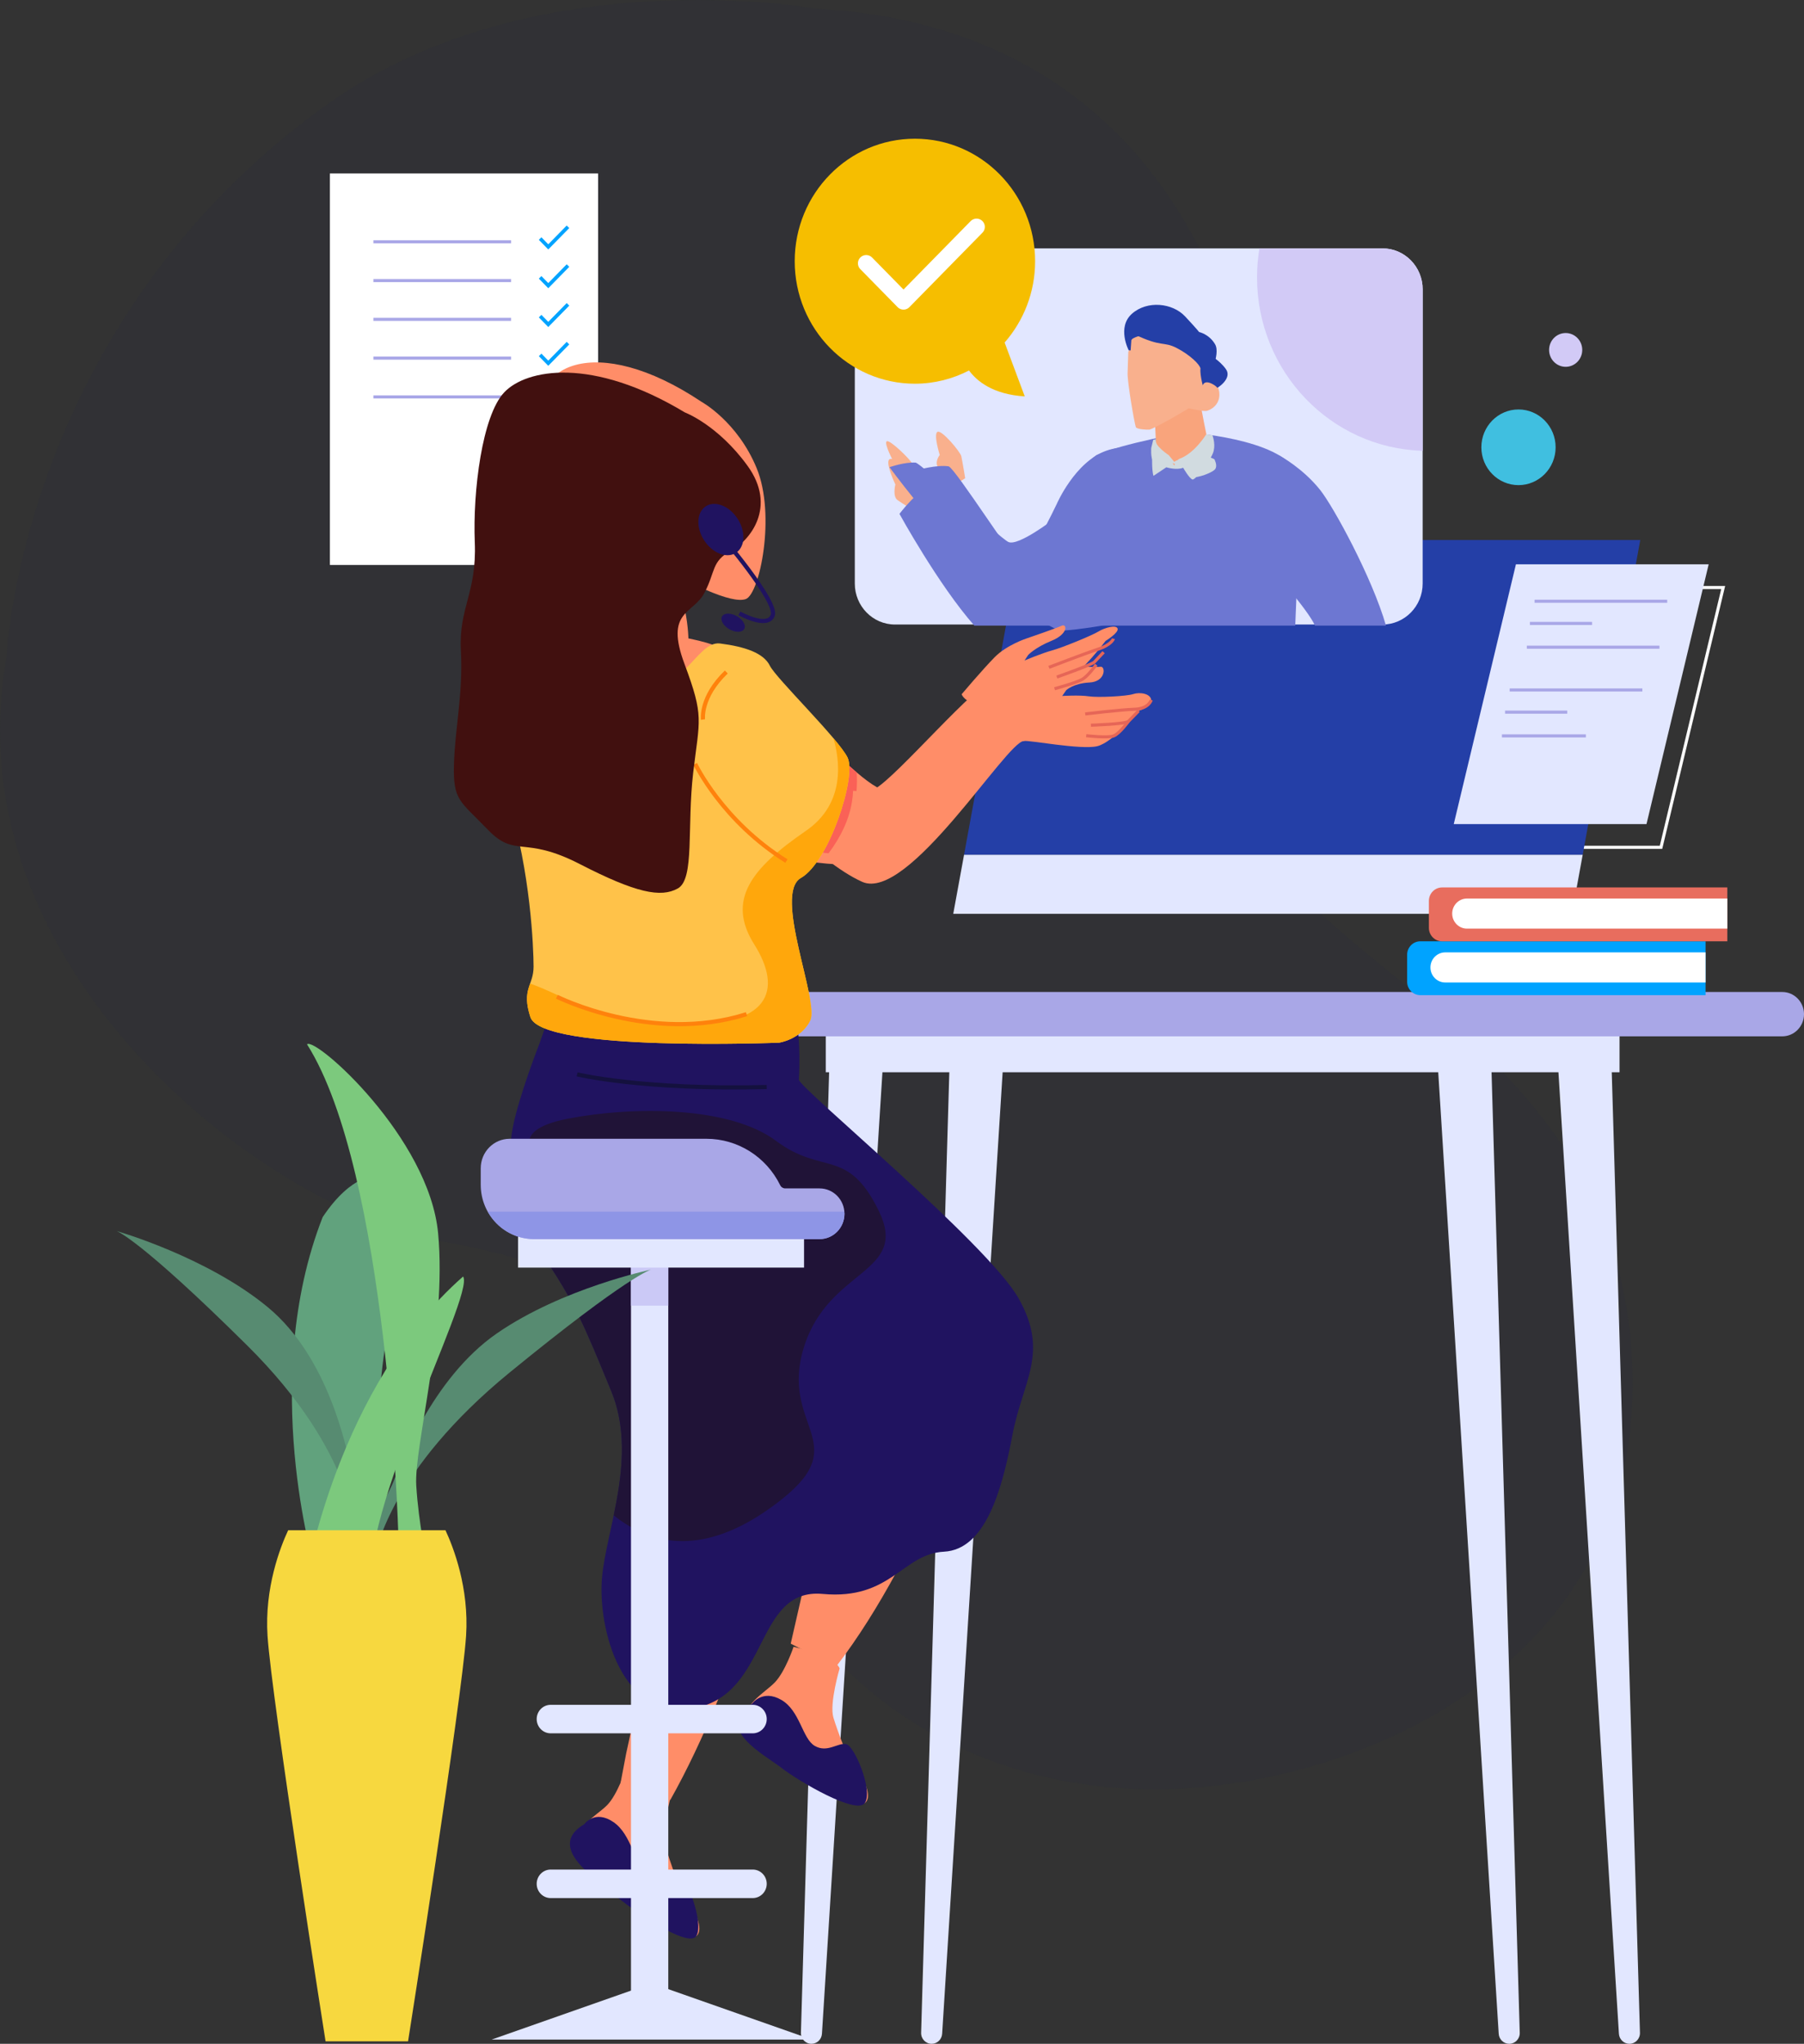 <svg width="520" height="589" viewBox="0 0 520 589" fill="none" xmlns="http://www.w3.org/2000/svg">
<rect x="0" y="0" width="520" height="589" fill="#333333" stroke="none"/>
<g opacity="0.38">
<path d="M234.852 2.457C369.449 9.83 375.238 157.291 360.766 214.801C346.293 272.311 456.286 285.583 469.313 379.959C482.339 474.335 396.948 514.148 336.162 515.623C275.375 517.099 227.616 480.233 217.485 434.52C207.353 388.807 178.408 366.687 127.753 357.839C77.098 348.992 -14.08 279.684 1.841 189.732C1.841 189.732 5.568 94.022 93.745 30.475C153.084 -12.289 234.852 2.457 234.852 2.457Z" fill="#2C2E36"/>
</g>
<path d="M478.781 244.186H423.224L441.145 169.318H496.703L478.781 244.186Z" stroke="white" stroke-width="0.894" stroke-miterlimit="10"/>
<path d="M274.772 263.358H453.093L456.211 246.315H277.891" fill="#E2E7FF"/>
<path d="M294.485 155.623L277.89 246.315H456.21L472.805 155.623H294.485Z" fill="#243FA7"/>
<path d="M414.262 304.14L432.001 586.105C432.103 587.733 433.43 589 435.03 589C436.742 589 438.116 587.558 438.064 585.815L429.794 304.14H414.262Z" fill="#E2E7FF"/>
<path d="M448.91 304.139L466.651 586.105C466.753 587.733 468.078 588.999 469.679 588.999C471.391 588.999 472.764 587.557 472.713 585.815L464.442 304.139H448.91Z" fill="#E2E7FF"/>
<path d="M289.315 304.139L271.574 586.105C271.472 587.733 270.147 589 268.546 589C266.834 589 265.46 587.557 265.512 585.815L273.782 304.139H289.315Z" fill="#E2E7FF"/>
<path d="M254.666 304.139L236.926 586.105C236.824 587.733 235.498 588.999 233.897 588.999C232.185 588.999 230.813 587.557 230.865 585.815L239.135 304.139H254.666Z" fill="#E2E7FF"/>
<path d="M466.832 309.009H238.031V293.183H466.832V309.009Z" fill="#E2E7FF"/>
<path d="M513.728 298.662H200.694C197.23 298.662 194.422 295.799 194.422 292.27C194.422 288.741 197.23 285.879 200.694 285.879H513.728C517.191 285.879 520 288.741 520 292.27C520 295.799 517.191 298.662 513.728 298.662Z" fill="#A9A7E7"/>
<path d="M474.601 237.49H419.043L436.964 162.623H492.522L474.601 237.49Z" fill="#E2E7FF"/>
<path d="M442.34 173.275H480.572" stroke="#A9A7E7" stroke-width="0.894" stroke-miterlimit="10"/>
<path d="M440.1 186.513H478.333" stroke="#A9A7E7" stroke-width="0.894" stroke-miterlimit="10"/>
<path d="M440.997 179.666H458.919" stroke="#A9A7E7" stroke-width="0.894" stroke-miterlimit="10"/>
<path d="M435.171 198.84H473.403" stroke="#A9A7E7" stroke-width="0.894" stroke-miterlimit="10"/>
<path d="M432.931 212.078H457.126" stroke="#A9A7E7" stroke-width="0.894" stroke-miterlimit="10"/>
<path d="M433.827 205.23H451.749" stroke="#A9A7E7" stroke-width="0.894" stroke-miterlimit="10"/>
<path d="M491.626 286.793H409.41C407.307 286.793 405.603 285.055 405.603 282.912V275.152C405.603 273.009 407.307 271.271 409.41 271.271H491.626V286.793Z" fill="#00A3FF"/>
<path d="M491.625 283.14H416.578C414.227 283.14 412.321 281.198 412.321 278.803C412.321 276.408 414.227 274.466 416.578 274.466H491.625V283.14Z" fill="white"/>
<path d="M497.896 271.271H415.681C413.577 271.271 411.873 269.534 411.873 267.391V259.631C411.873 257.488 413.577 255.75 415.681 255.75H497.896V271.271Z" fill="#E86D5E"/>
<path d="M497.896 267.619H422.849C420.499 267.619 418.593 265.677 418.593 263.282C418.593 260.887 420.499 258.945 422.849 258.945H497.896V267.619Z" fill="white"/>
<path d="M172.398 162.815H95.094V49.991H172.398V162.815Z" fill="white"/>
<path d="M107.631 69.682H147.327" stroke="#A9A7E7" stroke-width="0.894" stroke-miterlimit="10"/>
<path d="M107.631 80.859H147.327" stroke="#A9A7E7" stroke-width="0.894" stroke-miterlimit="10"/>
<path d="M107.631 92.035H147.327" stroke="#A9A7E7" stroke-width="0.894" stroke-miterlimit="10"/>
<path d="M107.631 103.209H147.327" stroke="#A9A7E7" stroke-width="0.894" stroke-miterlimit="10"/>
<path d="M107.631 114.385H147.327" stroke="#A9A7E7" stroke-width="0.894" stroke-miterlimit="10"/>
<path d="M155.688 68.751L158.038 71.146L163.719 65.359" stroke="#00A3FF" stroke-width="1.042" stroke-miterlimit="10"/>
<path d="M155.688 79.927L158.038 82.322L163.719 76.533" stroke="#00A3FF" stroke-width="1.042" stroke-miterlimit="10"/>
<path d="M155.688 91.103L158.038 93.498L163.719 87.71" stroke="#00A3FF" stroke-width="1.042" stroke-miterlimit="10"/>
<path d="M155.688 102.279L158.038 104.674L163.719 98.886" stroke="#00A3FF" stroke-width="1.042" stroke-miterlimit="10"/>
<path d="M155.688 113.454L158.038 115.849L163.719 110.062" stroke="#00A3FF" stroke-width="1.042" stroke-miterlimit="10"/>
<path d="M398.486 179.982H257.99C251.587 179.982 246.396 174.692 246.396 168.168V83.389C246.396 76.866 251.587 71.576 257.99 71.576H398.486C404.889 71.576 410.08 76.866 410.08 83.389V168.168C410.08 174.692 404.889 179.982 398.486 179.982Z" fill="#E2E7FF"/>
<path d="M265.033 142.732C265.033 142.732 263.326 137.542 262.862 136.33C262.398 135.117 257.027 131.102 256.208 132.544C255.388 133.986 258.088 139.62 258.088 139.62C258.088 139.62 257.202 143.043 258.711 144.122C260.22 145.2 263.05 146.871 263.05 146.871L265.033 142.732Z" fill="#F9B08D"/>
<path d="M304.803 180.297C315.42 170.885 327.554 155.808 330.271 150.944C334.179 143.948 335.03 136.487 335.03 136.487C335.704 132.867 328.002 126.701 318.935 129.878C309.867 133.056 304.631 145.189 304.631 145.189C304.631 145.189 295.051 165.329 292.352 164.724C289.653 164.118 268.375 140.709 266.449 141.053C263.374 142.692 259.269 148.092 259.269 148.092C259.269 148.092 270.541 168.638 280.855 180.297H304.803Z" fill="#6D77D2"/>
<path d="M373.349 180.297C374.149 162.303 374.683 142.76 373.641 136.122C369.14 126.305 341.823 124.578 341.823 124.578C341.823 124.578 323.377 127.839 316.044 131.159C311.399 134.604 311.276 137.345 311.092 141.454C311.092 141.454 308.116 156.115 308.59 180.297H373.349Z" fill="#6D77D2"/>
<path d="M332.645 116.181L333.35 130.554C333.439 132.352 334.742 133.856 336.488 134.132C339.222 134.564 343.378 134.531 347.006 131.636C348.11 130.756 348.583 129.285 348.288 127.888C346.868 121.181 344.335 107.43 344.335 107.43L332.645 116.181Z" fill="#F9A47C"/>
<path d="M345.428 115.433C348.317 111.048 351.324 101.293 344.361 95.595C337.476 89.961 329.837 91.794 325.493 100.646C325.444 100.746 325.271 101.391 325.223 101.492C325.223 101.492 325.094 105.012 325.022 107.546C324.949 110.08 326.876 121.356 327.387 123.07C327.606 123.74 330.677 123.89 331.335 123.816C331.993 123.742 337.382 120.809 340.014 119.245C342.647 117.68 344.699 116.54 345.428 115.433Z" fill="#F9B08D"/>
<path d="M325.344 100.947C325.344 100.947 321.878 94.319 326.286 90.414C330.693 86.509 337.973 87.291 341.615 91.196C345.255 95.102 345.64 95.686 345.64 95.686C345.64 95.686 348.514 96.273 350.239 99.201C351.964 102.131 348.323 109.55 346.598 111.697C344.872 113.845 345.369 113.9 345.369 113.9L344.297 112.868C344.297 112.868 343.149 107.206 343.34 103.887C343.149 102.129 340.466 99.591 336.825 99.005C333.185 98.419 332.835 101.717 325.344 100.947Z" fill="#243FA7"/>
<path d="M345.48 109.485C345.48 109.485 346.071 107.092 348.512 107.768C350.964 108.531 348.515 115.699 346.009 115.202C343.577 114.61 345.48 109.485 345.48 109.485Z" fill="#F9B08D"/>
<path d="M347.685 125.169C347.685 125.169 344.364 130.635 340.02 132.197C339.253 132.458 338.486 134.149 338.486 134.149L336.953 131.807C336.953 131.807 333.121 129.855 333.121 126.471L332.609 126.991L332.099 131.416C332.099 131.416 331.971 135.582 332.482 137.144L336.187 134.67C336.187 134.67 339.125 135.581 341.041 134.8C341.041 134.8 342.831 137.926 343.725 138.186C344.619 138.445 349.473 132.067 349.856 129.855C350.368 127.642 349.473 125.429 349.473 125.429L347.685 125.169Z" fill="#D1DBE0"/>
<path d="M379.053 180.297H399.509C395.497 166.388 384.361 145.999 380.516 141.179C375.533 134.931 369.018 131.416 369.018 131.416C365.952 129.463 357.522 134.54 357.138 144.303C356.754 154.066 365.953 163.437 365.953 163.437C365.953 163.437 376.777 175.317 379.053 180.297Z" fill="#6D77D2"/>
<path d="M265.252 139.241C265.252 139.241 263.409 134.651 262.906 133.542C262.404 132.434 256.513 126.624 255.598 127.177C254.684 127.731 257.619 133.186 257.619 133.186C257.619 133.186 256.616 135.09 258.271 136.688C259.926 138.285 263.035 141.036 263.035 141.036L265.252 139.241Z" fill="#F9B08D"/>
<path d="M303.485 169.548C314.611 168.158 327.363 164.136 330.23 162.397C334.356 159.896 335.305 156.007 335.305 156.007C336.038 154.217 328.079 147.908 318.619 146.357C309.159 144.807 303.608 149.712 303.608 149.712C303.608 149.712 293.469 157.527 290.667 156.192C287.864 154.857 265.931 133.835 263.925 133.32C260.712 133.11 256.395 134.64 256.395 134.64C256.395 134.64 267.945 150.363 278.573 160.728L303.485 169.548Z" fill="#6D77D2"/>
<path d="M347.956 118.382C351.117 117.379 354.44 113.149 346.92 105.577C339.483 98.088 331.183 94.745 326.415 97.639C326.361 97.672 326.169 97.966 326.117 98.001C326.117 98.001 325.955 100.086 325.861 101.6C325.766 103.113 327.788 111.164 328.332 112.516C328.566 113.056 331.897 114.944 332.612 115.284C333.326 115.623 339.192 116.975 342.058 117.555C344.923 118.134 347.158 118.635 347.956 118.382Z" fill="#F9B08D"/>
<path d="M326.984 96.342C326.984 96.342 323.361 90.708 328.065 90.275C332.768 89.842 340.479 93.582 344.308 97.618C348.136 101.652 348.539 102.185 348.539 102.185C348.539 102.185 351.581 103.833 353.387 106.409C355.192 108.986 351.274 111.926 349.428 112.477C347.582 113.028 348.108 113.284 348.108 113.284L346.98 112.168C346.98 112.168 345.807 108.167 346.036 106.208C345.848 105.039 343.024 102.275 339.169 100.284C335.315 98.294 334.918 100.169 326.984 96.342Z" fill="#243FA7"/>
<path d="M346.902 110.662C346.902 110.662 347.571 109.321 350.251 111.143C352.943 113.031 350.195 116.672 347.441 114.939C344.77 113.181 346.902 110.662 346.902 110.662Z" fill="#F9B08D"/>
<path d="M348.159 131.489C348.159 131.489 344.647 133.347 340.101 132.577C339.299 132.434 338.483 133.108 338.483 133.108L336.904 131.18C336.904 131.18 332.921 128.594 332.95 126.656L332.412 126.759L331.842 129.097C331.842 129.097 331.673 131.433 332.193 132.523L336.08 132.526C336.08 132.526 339.138 134.172 341.144 134.459C341.144 134.459 342.986 136.935 343.917 137.426C344.847 137.917 349.966 136.123 350.385 135.004C350.937 133.933 350.022 132.322 350.022 132.322L348.159 131.489Z" fill="#D1DBE0"/>
<path d="M278.217 137.824C278.217 137.824 277.373 132.723 277.101 131.491C276.829 130.26 271.502 123.824 270.244 124.446C268.985 125.069 270.878 131.127 270.878 131.127C270.878 131.127 269.112 133.254 270.619 135.023C272.126 136.792 275.03 139.837 275.03 139.837L278.217 137.824Z" fill="#F9B08D"/>
<path d="M305.383 181.814C318.27 180.961 333.858 177.007 337.645 175.095C343.093 172.346 345.464 167.653 345.464 167.653C346.885 165.515 340.129 157.174 330.094 154.551C320.058 151.927 312.209 157.514 312.209 157.514C312.209 157.514 298.258 166.315 295.58 164.465C292.903 162.614 275.51 135.175 273.446 134.391C269.93 133.888 264.596 135.432 264.596 135.432C264.596 135.432 272.186 155.584 280.553 169.1L305.383 181.814Z" fill="#6D77D2"/>
<path d="M398.486 71.576H363.03C362.582 74.29 362.338 77.071 362.338 79.915C362.338 107.081 383.593 129.175 410.08 129.913V83.389C410.08 76.864 404.889 71.576 398.486 71.576Z" fill="#D2CAF6"/>
<path d="M158.978 279.591C158.964 279.705 158.945 279.828 158.93 279.945H226.023C224.347 267.604 222.184 257.058 221.307 254.376C221.307 254.376 226.195 254.998 232.306 239.434C238.416 223.869 224.667 208.303 224.667 208.303C224.667 208.303 221.612 197.097 216.112 193.361C216.112 193.361 214.279 187.757 201.447 184.645C188.615 181.533 169.062 180.287 155.618 188.381C145.23 195.229 147.062 221.379 153.172 236.944C159.283 252.508 159.894 271.808 158.978 279.591Z" fill="#FF8D68"/>
<path d="M169.98 161.453C169.98 161.453 174.563 176.862 166.313 187.602C166.313 187.602 180.979 196.942 196.102 188.537L198.393 187.135C198.393 187.135 199.309 177.797 194.269 165.189C194.269 165.189 185.563 152.582 169.98 161.453Z" fill="#FF8D68"/>
<path d="M211.71 413.194C225.737 414.29 226.146 421.24 225.947 428.114C225.749 434.988 212.709 484.091 193.227 518.698C193.227 518.698 189.421 518.319 178.867 513.886L180.497 505.308C180.497 505.308 184.942 485.316 186.659 474.709C188.375 464.102 192.416 445.678 195.48 437.226C198.907 427.769 200.577 419.509 205.111 416.303C209.644 413.098 211.71 413.194 211.71 413.194Z" fill="#FF8D68"/>
<path d="M273.285 372.884C287.179 375.152 286.575 381.93 285.375 388.58C284.175 395.231 265.809 448.082 241.245 479.978C241.245 479.978 237.854 478.886 227.926 473.68L231.052 459.989C231.052 459.989 238.418 440.978 241.684 430.836C244.951 420.694 251.686 403.166 255.986 395.231C260.799 386.352 261.211 378.054 266.22 375.334C271.23 372.613 273.285 372.884 273.285 372.884Z" fill="#FF8D68"/>
<path d="M242.02 480.818C242.02 480.818 239.016 490.951 240.226 494.978C241.436 499.005 245.065 508.742 246.876 510.39C248.686 512.039 251.707 517.715 249.297 519.616C246.888 521.516 228.182 510.924 224.559 506.456C220.936 501.987 216.113 502.861 214.901 497.078C213.689 491.294 220.319 487.97 223.331 484.863C226.342 481.756 228.746 474.585 228.746 474.585C228.746 474.585 240.81 477.376 242.02 480.818Z" fill="#FF8D68"/>
<path d="M216.804 490.959C216.804 490.959 219.805 486.751 225.221 489.889C230.636 493.028 231.246 501.055 234.855 503.147C238.466 505.239 241.469 502.183 243.874 502.618C246.279 503.053 251.705 515.984 249.304 519.579C246.903 523.175 230.055 513.221 225.242 509.47C220.427 505.72 205.388 497.964 216.804 490.959Z" fill="#201360"/>
<path d="M193.527 517.175C193.527 517.175 190.539 527.523 191.734 531.784C192.928 536.045 196.513 546.393 198.305 548.218C200.097 550.044 203.084 556.131 200.694 557.957C198.305 559.782 179.785 547.61 176.201 542.74C172.618 537.87 167.838 538.48 166.643 532.393C165.449 526.305 172.02 523.261 175.007 520.218C177.993 517.175 180.384 509.871 180.384 509.871C180.384 509.871 192.333 513.523 193.527 517.175Z" fill="#FF8D68"/>
<path d="M168.436 525.697C168.436 525.697 171.424 521.437 176.801 525.088C182.178 528.741 182.775 537.263 186.359 539.697C189.944 542.131 192.931 539.088 195.32 539.697C197.709 540.305 203.084 554.305 200.695 557.957C198.306 561.608 181.581 550.044 176.801 545.782C172.021 541.521 157.086 532.393 168.436 525.697Z" fill="#201360"/>
<path d="M218.537 228.676C218.537 228.676 235.215 248.131 248.505 254.127C261.795 260.124 290.214 213.521 295.14 213.556C298.199 211.215 297.67 203.535 291.736 202.608C285.802 201.68 262.097 226.367 255.781 227.752C251.863 228.611 238.193 214.344 238.193 214.344L218.537 228.676Z" fill="#FF8D68"/>
<path d="M223.919 224.753L219.283 229.526C221.748 232.306 229.99 241.332 238.782 248.049C246.274 239.644 247.31 229.41 246.946 222.607C242.485 218.82 238.195 214.344 238.195 214.344L223.919 224.753Z" fill="#FA6157"/>
<path d="M288.344 204.752C288.344 204.752 294.797 197.896 298.432 194.761C302.068 191.626 307.452 191.993 307.452 191.993C307.452 191.993 316.003 192.386 317.399 192.138C318.728 192.342 318.568 196.472 314.005 196.694C309.441 196.916 307.335 198.9 307.335 198.9L306.181 200.57C306.181 200.57 311.209 200.265 313.868 200.675C316.527 201.084 324.747 200.653 326.653 200.024C328.559 199.394 331.661 199.87 331.836 201.744C332.011 203.618 328.199 204.879 328.199 204.879C328.199 204.879 320.969 213.922 316.271 215.047C311.573 216.172 296.5 213.213 295.142 213.556C293.785 213.898 289.071 209.019 288.344 204.752Z" fill="#FF8D68"/>
<path d="M331.836 201.744C331.836 201.744 331.16 204.256 327.062 204.395C322.963 204.534 312.816 205.745 312.816 205.745" stroke="#E66657" stroke-width="0.893" stroke-miterlimit="10"/>
<path d="M328.199 204.879C328.199 204.879 326.06 207.089 325.261 207.89C324.462 208.69 314.449 208.997 314.449 208.997" stroke="#E66657" stroke-width="0.893" stroke-miterlimit="10"/>
<path d="M325.261 207.89C325.261 207.89 322.7 211.42 321.015 212.085C319.331 212.749 313.095 212.02 313.095 212.02" stroke="#E66657" stroke-width="0.893" stroke-miterlimit="10"/>
<path d="M212.793 243.303C212.793 243.303 232.3 250.174 246.924 248.96C261.547 247.746 287.058 203.33 292.267 201.34C295.272 198.442 293.968 193.254 287.608 195.028C281.248 196.802 258.595 223.867 252.055 227.424C247.999 229.631 232.172 225.18 232.172 225.18L212.793 243.303Z" fill="#FF8D68"/>
<path d="M219.827 234.63L215.111 240.511C218.153 241.538 228.296 244.76 238.823 245.923C246.374 235.881 246.507 227.407 245.416 222.263C240.037 221.376 234.779 219.873 234.779 219.873L219.827 234.63Z" fill="#FA6157"/>
<path d="M277.177 200.088C277.177 200.088 283.229 192.935 286.709 189.398C290.189 185.862 295.829 184.021 295.829 184.021C295.829 184.021 304.766 180.969 306.195 180.259C307.598 179.881 307.832 182.744 303.104 184.665C298.376 186.587 296.376 188.75 296.376 188.75L295.336 190.33C295.336 190.33 300.541 188.172 303.348 187.417C306.155 186.663 314.668 183.181 316.591 182.014C318.513 180.848 321.788 179.966 322.152 181.169C322.515 182.372 318.67 184.706 318.67 184.706C318.67 184.706 312.022 193.644 307.241 196.23C302.46 198.816 286.486 202.659 285.106 203.419C283.726 204.178 278.348 202.699 277.177 200.088Z" fill="#FF8D68"/>
<path d="M320.948 184.062C320.948 184.062 320.529 185.759 316.448 187.11C312.365 188.461 302.348 192.32 302.348 192.32" stroke="#E66657" stroke-width="0.893" stroke-miterlimit="10"/>
<path d="M318.12 187.951C318.12 187.951 316.178 190.037 315.45 190.8C314.722 191.564 304.631 195.113 304.631 195.113" stroke="#E66657" stroke-width="0.893" stroke-miterlimit="10"/>
<path d="M315.972 191.557C315.972 191.557 313.707 194.712 312.055 195.731C310.403 196.749 303.974 198.485 303.974 198.485" stroke="#E66657" stroke-width="0.893" stroke-miterlimit="10"/>
<path d="M229.67 294.401C229.67 294.401 230.865 301.097 230.267 311.14C230.137 313.331 284.629 358.312 293.589 374.138C302.55 389.963 294.784 397.875 291.798 413.7C288.811 429.526 284.031 446.57 272.084 447.179C260.137 447.787 256.85 461.177 237.137 459.352C217.422 457.526 221.904 487.959 200.397 492.22C178.891 496.482 172.32 468.787 173.515 454.787C174.71 440.787 183.968 419.787 176.202 400.919C168.436 382.051 165.747 375.355 156.189 361.355C146.631 347.355 146.034 333.965 147.826 324.835C149.618 315.705 155.592 300.488 155.592 300.488L158.58 291.967L229.67 294.401Z" fill="#201360"/>
<path d="M223.696 328.791C210.255 318.748 182.476 318.748 163.658 322.399C144.84 326.051 155.592 334.269 155.592 334.269C155.592 334.269 153.418 342.409 152.101 354.331C153.236 356.645 154.574 358.99 156.19 361.355C165.748 375.355 168.436 382.051 176.202 400.919C181.077 412.761 179.245 425.44 176.909 436.703C192.836 449.477 209.927 444.37 225.488 431.962C246.098 415.528 224.591 410.961 231.76 388.136C238.929 365.311 262.227 367.137 253.267 348.877C244.306 330.617 237.137 338.835 223.696 328.791Z" fill="#201337"/>
<path d="M163.062 184.84C163.062 184.84 159.179 200.055 177.997 200.969C196.815 201.882 200.399 184.535 207.567 185.448C214.736 186.362 220.113 188.186 221.905 191.839C223.697 195.49 241.618 212.838 244.307 218.317C246.995 223.795 238.93 248.446 230.866 253.011C222.802 257.576 236.241 288.618 233.553 294.097C230.864 299.576 224.592 300.488 224.592 300.488C224.592 300.488 156.492 303.227 152.906 293.183C150.218 284.967 153.802 284.054 153.802 278.575C153.802 273.096 152.905 251.184 146.633 231.098C140.361 211.012 144.841 198.231 149.321 192.752C153.802 187.274 158.581 184.84 163.062 184.84Z" fill="#FFC249"/>
<path d="M230.865 253.011C238.929 248.446 246.994 223.795 244.306 218.317C243.667 217.015 242.154 215.032 240.215 212.734C242.025 218.839 243.923 231.454 232.307 239.434C216.527 250.272 209.358 259.402 217.422 272.184C225.488 284.966 222.799 296.835 193.229 295.009C170.75 293.622 161.734 286.435 152.799 283.466C151.988 285.784 151.232 288.069 152.905 293.184C156.491 303.227 224.591 300.488 224.591 300.488C224.591 300.488 230.863 299.576 233.552 294.097C236.24 288.619 222.801 257.576 230.865 253.011Z" fill="#FFA70C"/>
<path d="M200.399 220.142C200.399 220.142 208.166 236.578 226.684 248.142" stroke="#FF820C" stroke-width="1.192" stroke-miterlimit="10"/>
<path d="M160.522 287.249C160.522 287.249 187.852 300.944 215.183 292.27" stroke="#FF820C" stroke-width="1.192" stroke-miterlimit="10"/>
<path d="M202.637 207.361C202.637 207.361 201.742 200.969 209.358 193.664" stroke="#FF820C" stroke-width="1.192" stroke-miterlimit="10"/>
<path d="M202.181 115.777C202.181 115.777 212.554 121.427 218.112 134.937C223.671 148.447 218.989 171.221 214.962 172.65C210.936 174.079 199.005 168.688 182.532 158.824C165.127 148.404 159.601 133.317 156.73 123.643C151.233 105.12 171.769 95.483 202.181 115.777Z" fill="#FF8D68"/>
<path d="M205.051 150.599C205.051 150.599 203.634 145.056 197.844 145.197C192.054 145.338 198.47 159.692 203.175 160.687C207.88 161.681 206.034 152.895 205.051 150.599Z" fill="#FA6157"/>
<path d="M197.377 118.839C197.377 118.839 206.888 122.396 215.468 134.228C224.048 146.059 216.206 155.804 210.623 158.786C205.04 161.768 206.268 164.772 203.025 170.908C199.783 177.044 191.571 176.001 197.3 191.33C203.03 206.659 201.641 207.153 199.809 222.695C197.976 238.237 200.281 253.3 195.392 256.035C190.503 258.77 183.331 257.355 167.094 248.999C150.857 240.642 148.596 247.402 140.599 239.086C132.601 230.77 130.542 230.759 130.853 220.226C131.164 209.692 133.511 199.92 132.848 187.501C132.184 175.083 137.456 170.968 136.859 156.292C136.262 141.614 138.967 119.807 145.347 113.066C151.727 106.325 170.72 102.78 197.377 118.839Z" fill="#41100F"/>
<path d="M214.282 155.013C214.166 158.877 211.168 160.935 207.583 159.608C204 158.282 201.188 154.074 201.303 150.21C201.418 146.346 204.418 144.289 208.001 145.615C211.586 146.941 214.397 151.149 214.282 155.013Z" fill="#201360"/>
<path d="M207.617 154.029C207.617 154.029 224.232 173.369 222.74 177.347C221.249 181.324 213.134 176.766 213.134 176.766" stroke="#201360" stroke-width="1.192" stroke-miterlimit="10"/>
<path d="M214.702 180.629C214.66 181.923 213.118 182.449 211.255 181.804C209.392 181.158 207.916 179.586 207.958 178.292C207.999 176.997 209.541 176.471 211.404 177.117C213.267 177.763 214.743 179.334 214.702 180.629Z" fill="#201360"/>
<path d="M166.346 309.618C166.346 309.618 185.164 314.183 221.007 313.269" stroke="#14113E" stroke-width="1.192" stroke-miterlimit="10"/>
<path d="M192.633 574.391H181.881V361.355H192.633V574.391Z" fill="#E2E7FF"/>
<path d="M192.633 376.267H181.881V361.355H192.633V376.267Z" fill="#CBC9F6"/>
<path d="M231.764 365.311H149.324V352.53H231.764V365.311Z" fill="#E2E7FF"/>
<path d="M224.894 341.573C220.867 333.365 212.634 328.183 203.629 328.183H146.912C142.305 328.183 138.571 331.987 138.571 336.682V341.443C138.571 350.087 145.448 357.095 153.932 357.095H236.244C240.203 357.095 243.413 353.824 243.413 349.791C243.413 345.757 240.203 342.486 236.244 342.486H226.344C225.73 342.486 225.168 342.133 224.894 341.573Z" fill="#A9A7E7"/>
<path d="M153.93 357.095H236.242C240.201 357.095 243.411 353.824 243.411 349.791C243.411 349.582 243.368 349.386 243.352 349.182H140.59C143.234 353.904 148.212 357.095 153.93 357.095Z" fill="#8E95E6"/>
<path d="M192.42 573.174H188.363H187.348H183.292L141.707 587.782H234.004L192.42 573.174Z" fill="#E2E7FF"/>
<path d="M216.977 547.001H158.732C156.504 547.001 154.699 545.162 154.699 542.892C154.699 540.622 156.504 538.783 158.732 538.783H216.977C219.204 538.783 221.009 540.622 221.009 542.892C221.009 545.162 219.204 547.001 216.977 547.001Z" fill="#E2E7FF"/>
<path d="M216.977 499.524H158.732C156.504 499.524 154.699 497.685 154.699 495.415C154.699 493.146 156.504 491.307 158.732 491.307H216.977C219.204 491.307 221.009 493.146 221.009 495.415C221.009 497.685 219.204 499.524 216.977 499.524Z" fill="#E2E7FF"/>
<path d="M90.688 451.797C90.688 451.797 74.508 397.967 93.005 350.769C101.453 338.082 108.646 338.838 108.646 338.838C108.646 338.838 115.892 360.778 111.349 386.093C106.805 411.409 109.135 456.451 109.135 456.451L90.688 451.797Z" fill="#61A27D"/>
<path d="M102.375 442.549C102.375 442.549 102.503 418.718 71.294 387.786C40.086 356.854 33.596 354.765 33.596 354.765C33.596 354.765 59.62 362.146 77.26 376.775C94.901 391.403 99.907 417.881 100.967 422.202C102.027 426.522 108.866 444.638 108.866 444.638L102.375 442.549Z" fill="#578B71"/>
<path d="M108.489 447.164C108.489 447.164 112.5 423.667 146.882 395.56C181.265 367.453 187.663 365.889 187.663 365.889C187.663 365.889 162.181 371.181 143.241 384.255C124.3 397.329 115.058 423.043 113.323 427.219C111.589 431.396 102.09 448.729 102.09 448.729L108.489 447.164Z" fill="#578B71"/>
<path d="M114.802 441.846C114.802 441.846 111.86 337.855 88.497 300.951C90.945 298.755 123.733 327.853 126.29 355.467C128.846 383.081 119.305 417.001 119.985 428.093C120.667 439.185 123.055 450.046 123.055 450.046" fill="#7CC97D"/>
<path d="M88.208 454.907C88.208 454.907 97.257 399.724 133.485 367.876C137.136 373.027 100.452 441.296 107.484 462.685C114.515 484.074 88.208 454.907 88.208 454.907Z" fill="#7CC97D"/>
<path d="M128.405 441H105.791H105.675H83.06C80.787 445.878 76.212 457.599 77.117 471.433C78.312 489.693 93.844 588.298 93.844 588.298H105.675H105.791H117.623C117.623 588.298 133.155 489.693 134.349 471.433C135.255 457.599 130.678 445.878 128.405 441Z" fill="#F7D83F"/>
<path d="M437.704 139.81C431.793 139.81 427 134.927 427 128.904C427 122.882 431.793 118 437.704 118C443.614 118 448.406 122.882 448.406 128.904C448.406 134.927 443.614 139.81 437.704 139.81Z" fill="#40BFE0"/>
<path d="M451.302 105.712C448.663 105.712 446.522 103.533 446.522 100.844C446.522 98.154 448.663 95.974 451.302 95.974C453.942 95.974 456.08 98.154 456.08 100.844C456.08 103.533 453.942 105.712 451.302 105.712Z" fill="#D2CAF6"/>
<path d="M298.37 75.279C298.37 55.782 282.857 39.974 263.722 39.974C244.586 39.974 229.073 55.782 229.073 75.279C229.073 94.775 244.586 110.581 263.722 110.581C269.339 110.581 274.627 109.187 279.319 106.77C281.524 109.764 286.135 113.678 295.383 114.233L289.581 98.717C295.031 92.48 298.37 84.286 298.37 75.279Z" fill="#F6BE00"/>
<path d="M249.68 75.887L260.434 86.843L281.491 65.388" stroke="white" stroke-width="4.767" stroke-linecap="round" stroke-linejoin="round"/>
</svg>
